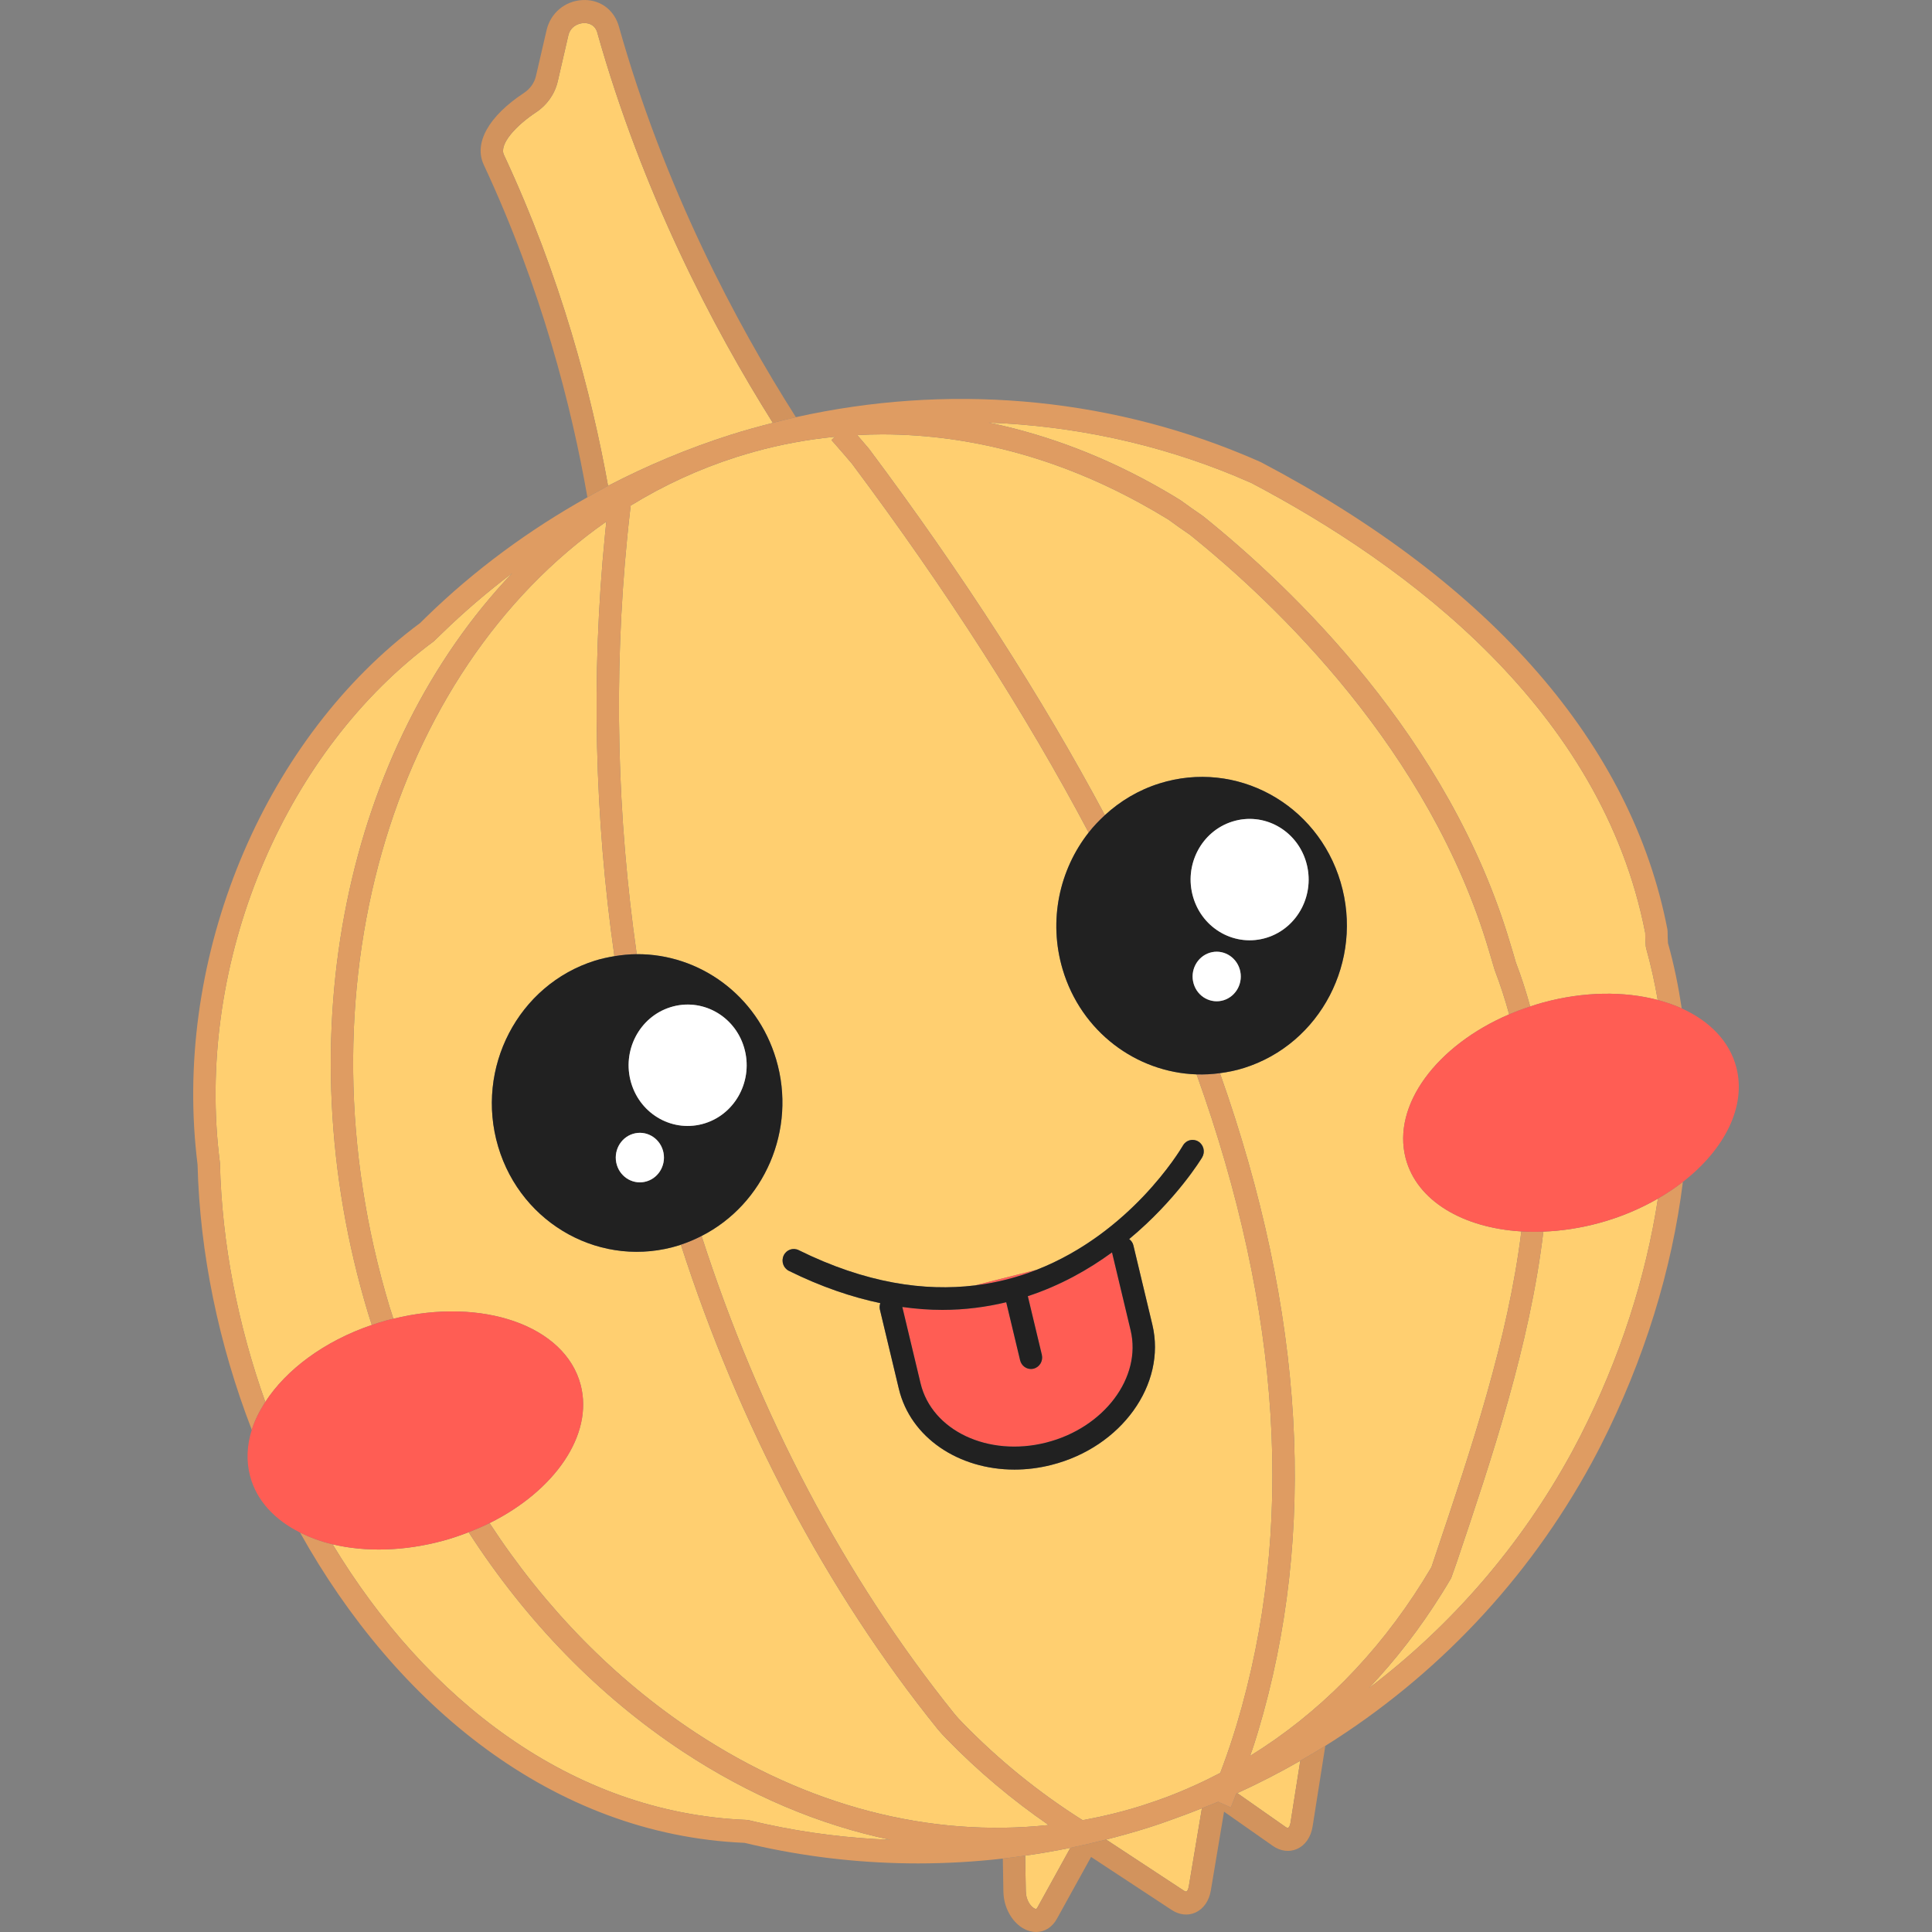 <svg width="50" height="50" viewBox="0 0 50 50" fill="none" xmlns="http://www.w3.org/2000/svg">
<rect x="0" y="0" width="50" height="50" fill="#808080" stroke="none"/>
<path d="M15.101 0.597C14.952 0.605 14.76 0.694 14.708 0.919L14.435 2.103C14.359 2.432 14.159 2.718 13.872 2.907C13.361 3.244 12.912 3.729 13.041 4.006C14.519 7.171 15.311 10.208 15.736 12.573C16.748 12.047 17.804 11.605 18.891 11.258C19.259 11.141 19.63 11.039 20.001 10.944C18.451 8.479 16.624 4.991 15.452 0.824C15.377 0.606 15.181 0.593 15.101 0.597Z" fill="#FFCF70"/>
<path d="M15.737 12.573C15.311 10.208 14.519 7.171 13.041 4.006C12.912 3.729 13.361 3.244 13.872 2.907C14.159 2.718 14.359 2.432 14.435 2.103L14.708 0.919C14.76 0.694 14.952 0.605 15.101 0.597C15.181 0.593 15.377 0.606 15.452 0.824C16.624 4.991 18.451 8.479 20.001 10.944C20.2 10.893 20.399 10.842 20.598 10.797C19.051 8.366 17.192 4.867 16.009 0.659L15.999 0.628C15.861 0.224 15.498 -0.023 15.071 0.002C14.619 0.026 14.247 0.339 14.145 0.782L13.871 1.965C13.83 2.144 13.72 2.3 13.56 2.405C12.646 3.007 12.257 3.702 12.519 4.263C14.012 7.462 14.793 10.525 15.202 12.87C15.38 12.77 15.556 12.667 15.737 12.573Z" fill="#D2935D"/>
<path d="M30.705 48.951C30.722 48.944 30.752 48.904 30.765 48.825L31.105 46.798C30.851 46.9 30.595 46.996 30.335 47.088C30.143 47.159 29.95 47.226 29.754 47.288C29.381 47.407 29.005 47.511 28.627 47.608L30.637 48.929C30.669 48.95 30.694 48.956 30.705 48.951Z" fill="#FFCF70"/>
<path d="M26.738 49.37C26.782 49.402 26.814 49.406 26.818 49.404C26.82 49.403 26.833 49.393 26.849 49.365L27.701 47.822C27.313 47.901 26.923 47.968 26.531 48.024L26.548 48.947C26.552 49.158 26.653 49.307 26.738 49.37Z" fill="#FFCF70"/>
<path d="M33.337 47.303C33.355 47.296 33.385 47.255 33.398 47.174L33.651 45.569C33.123 45.872 32.58 46.151 32.022 46.406L33.264 47.277C33.299 47.302 33.328 47.308 33.337 47.303Z" fill="#FFCF70"/>
<path d="M33.651 45.569L33.398 47.174C33.385 47.255 33.355 47.296 33.337 47.303C33.328 47.308 33.299 47.302 33.264 47.277L32.022 46.406C32.013 46.41 32.003 46.415 31.994 46.419C31.947 46.538 31.902 46.659 31.853 46.776L31.526 46.63C31.387 46.689 31.245 46.742 31.105 46.798L30.765 48.825C30.751 48.904 30.722 48.944 30.705 48.951C30.694 48.956 30.669 48.95 30.637 48.929L28.627 47.608C28.32 47.686 28.011 47.758 27.701 47.822L26.849 49.365C26.833 49.393 26.82 49.403 26.818 49.404C26.814 49.406 26.782 49.402 26.738 49.37C26.653 49.307 26.552 49.158 26.548 48.947L26.531 48.024C26.339 48.052 26.146 48.078 25.953 48.1L25.968 48.958C25.977 49.44 26.273 49.879 26.657 49.979C26.71 49.993 26.763 50 26.815 50C27.034 50 27.232 49.878 27.352 49.659L28.237 48.058L30.325 49.431C30.521 49.56 30.745 49.584 30.939 49.496C31.146 49.402 31.291 49.195 31.336 48.927L31.678 46.886L32.937 47.769C33.136 47.91 33.367 47.939 33.566 47.851C33.779 47.757 33.926 47.545 33.97 47.269L34.299 45.183C34.086 45.316 33.869 45.444 33.651 45.569Z" fill="#D2935D"/>
<path d="M37.556 40.84C37.476 40.978 37.392 41.115 37.307 41.251C36.747 42.147 36.117 42.961 35.426 43.69C37.573 42.062 39.367 39.99 40.684 37.573C40.759 37.433 40.834 37.292 40.906 37.151C41.924 35.149 42.593 33.064 42.907 31.02C42.456 31.28 41.949 31.497 41.397 31.648C40.901 31.784 40.412 31.856 39.942 31.874C39.592 34.809 38.613 37.721 37.7 40.432L37.556 40.84Z" fill="#FFCF70"/>
<path d="M13.258 14.831C12.622 15.313 12.011 15.833 11.432 16.398L11.227 16.596C7.427 19.404 5.181 24.631 5.637 29.603C5.652 29.762 5.67 29.922 5.69 30.081L5.692 30.112C5.742 32.171 6.152 34.28 6.866 36.282C7.406 35.448 8.388 34.71 9.623 34.29C9.592 34.19 9.557 34.092 9.527 33.991C7.333 26.716 9.003 19.302 13.258 14.831Z" fill="#FFCF70"/>
<path d="M12.892 29.674C12.289 27.64 13.41 25.486 15.396 24.862C15.564 24.81 15.733 24.774 15.901 24.746C15.39 21.163 15.295 17.483 15.658 13.832C15.67 13.707 15.681 13.598 15.691 13.499C10.125 17.39 7.63 25.689 10.08 33.815C10.112 33.92 10.148 34.024 10.181 34.129C12.48 33.561 14.629 34.308 15.028 35.843C15.364 37.136 14.353 38.583 12.67 39.418C14.1 41.608 15.904 43.457 17.992 44.834C20.893 46.746 24.064 47.562 27.138 47.231C26.199 46.584 25.312 45.841 24.5 45.005C24.42 44.923 24.341 44.84 24.269 44.752C21.367 41.151 19.122 36.86 17.621 32.212C17.608 32.216 17.595 32.222 17.582 32.227C15.596 32.85 13.496 31.707 12.892 29.674Z" fill="#FFCF70"/>
<path d="M8.608 39.967C11.019 43.958 14.773 46.917 19.319 47.099L19.375 47.106C19.528 47.143 19.683 47.179 19.838 47.212C20.891 47.44 21.963 47.572 23.041 47.613C21.209 47.23 19.397 46.468 17.679 45.335C15.494 43.894 13.612 41.952 12.129 39.654C11.923 39.733 11.711 39.807 11.49 39.868C10.46 40.151 9.452 40.168 8.608 39.967Z" fill="#FFCF70"/>
<path d="M38.678 25.089C38.631 24.925 38.583 24.763 38.534 24.603C37.002 19.422 33.028 15.635 30.794 13.839C30.706 13.78 30.605 13.71 30.509 13.642C30.413 13.574 30.322 13.509 30.238 13.446C30.126 13.378 29.992 13.298 29.858 13.22C28.16 12.234 26.379 11.608 24.564 11.36C24.423 11.341 24.283 11.324 24.142 11.31C24.001 11.295 23.86 11.283 23.719 11.273C23.421 11.252 23.124 11.241 22.828 11.241C22.613 11.241 22.399 11.249 22.185 11.26C22.21 11.289 22.232 11.314 22.261 11.347C22.329 11.426 22.407 11.518 22.494 11.621C24.932 14.882 26.964 18.042 28.594 21.096C28.989 20.732 29.464 20.446 30.005 20.276C31.991 19.652 34.091 20.795 34.694 22.829C35.298 24.863 34.177 27.017 32.191 27.64C31.985 27.705 31.778 27.746 31.572 27.774C33.765 33.974 34.1 39.675 32.555 44.823C32.523 44.928 32.489 45.037 32.455 45.145C32.423 45.245 32.386 45.344 32.352 45.443C34.111 44.359 35.628 42.834 36.82 40.929C36.897 40.806 36.971 40.683 37.045 40.559L37.153 40.237C38.082 37.476 39.027 34.664 39.372 31.869C37.865 31.778 36.666 31.082 36.378 29.975C36.021 28.601 37.183 27.054 39.057 26.251C38.953 25.871 38.831 25.492 38.687 25.115L38.678 25.089Z" fill="#FFCF70"/>
<path d="M42.592 24.488C42.582 24.369 42.58 24.255 42.578 24.141C41.452 18.36 36.416 14.62 32.386 12.5C32.257 12.443 32.113 12.381 31.967 12.32C29.938 11.48 27.776 11.02 25.587 10.937C27.148 11.261 28.676 11.85 30.143 12.701C30.282 12.782 30.42 12.864 30.557 12.95C30.658 13.024 30.745 13.086 30.837 13.151C30.931 13.217 31.03 13.285 31.134 13.357C33.438 15.21 37.511 19.092 39.087 24.426C39.136 24.582 39.183 24.744 39.23 24.908C39.375 25.286 39.496 25.666 39.601 26.048C39.705 26.014 39.809 25.979 39.917 25.95C40.99 25.655 42.038 25.651 42.902 25.879C42.823 25.425 42.725 24.979 42.603 24.544L42.592 24.488Z" fill="#FFCF70"/>
<path d="M27.501 25.087C27.125 23.82 27.419 22.507 28.174 21.546C26.546 18.472 24.506 15.288 22.046 11.998C21.971 11.91 21.894 11.82 21.827 11.742C21.63 11.512 21.519 11.391 21.518 11.389L21.607 11.304C20.904 11.373 20.208 11.5 19.525 11.69C19.371 11.734 19.216 11.778 19.063 11.827C18.088 12.138 17.173 12.562 16.322 13.085C16.313 13.153 16.296 13.3 16.272 13.525C16.26 13.631 16.248 13.753 16.234 13.892C15.875 17.506 15.97 21.149 16.479 24.694C18.095 24.684 19.591 25.751 20.086 27.415C20.628 29.242 19.776 31.162 18.157 31.987C19.636 36.578 21.85 40.816 24.712 44.368C24.772 44.441 24.84 44.513 24.909 44.584C25.855 45.556 26.901 46.402 28.018 47.106C28.544 47.01 29.067 46.884 29.583 46.719C29.77 46.66 29.953 46.593 30.137 46.528C30.633 46.344 31.114 46.127 31.58 45.883C31.696 45.577 31.805 45.27 31.904 44.96C31.938 44.854 31.971 44.748 32.002 44.646C33.523 39.577 33.172 33.946 30.968 27.805C29.407 27.753 27.981 26.703 27.501 25.087ZM30.616 29.644C30.698 29.503 30.876 29.458 31.014 29.543C31.151 29.628 31.195 29.811 31.112 29.952C31.097 29.978 30.451 31.048 29.223 32.067C29.274 32.106 29.316 32.16 29.332 32.23L29.823 34.283C30.192 35.827 29.02 37.455 27.211 37.912C26.889 37.994 26.567 38.033 26.254 38.033C24.814 38.033 23.565 37.21 23.262 35.942L22.771 33.888C22.757 33.831 22.765 33.777 22.782 33.725C22.04 33.569 21.252 33.303 20.417 32.89C20.273 32.819 20.212 32.641 20.281 32.493C20.35 32.344 20.523 32.282 20.668 32.353C22.413 33.216 23.934 33.423 25.227 33.267L26.832 32.861C29.25 31.911 30.531 29.791 30.616 29.644Z" fill="#FFCF70"/>
<path d="M42.907 31.02C42.593 33.064 41.924 35.149 40.906 37.151C40.834 37.292 40.759 37.433 40.684 37.573C39.367 39.99 37.573 42.062 35.426 43.69C36.117 42.961 36.747 42.147 37.307 41.251C37.392 41.115 37.475 40.978 37.556 40.84L37.7 40.432C38.613 37.721 39.592 34.809 39.942 31.874C39.748 31.882 39.558 31.88 39.372 31.869C39.027 34.664 38.082 37.476 37.153 40.237L37.045 40.559C36.971 40.683 36.897 40.806 36.82 40.928C35.628 42.834 34.111 44.359 32.352 45.443C32.386 45.344 32.423 45.245 32.455 45.145C32.489 45.036 32.523 44.928 32.555 44.823C34.1 39.675 33.765 33.974 31.572 27.774C31.369 27.801 31.168 27.811 30.968 27.805C33.171 33.946 33.523 39.577 32.002 44.646C31.971 44.748 31.938 44.854 31.904 44.96C31.805 45.27 31.696 45.577 31.58 45.883C31.114 46.127 30.633 46.344 30.137 46.528C29.953 46.593 29.77 46.66 29.583 46.719C29.067 46.884 28.544 47.01 28.018 47.106C26.901 46.402 25.855 45.557 24.909 44.584C24.84 44.513 24.772 44.441 24.712 44.368C21.85 40.816 19.636 36.578 18.157 31.987C17.986 32.074 17.808 32.151 17.621 32.212C19.122 36.86 21.368 41.151 24.269 44.752C24.341 44.84 24.42 44.923 24.5 45.005C25.312 45.841 26.199 46.584 27.138 47.231C24.065 47.562 20.893 46.746 17.992 44.834C15.904 43.457 14.1 41.608 12.67 39.418C12.497 39.504 12.316 39.581 12.129 39.654C13.612 41.952 15.494 43.894 17.679 45.335C19.397 46.468 21.209 47.23 23.041 47.613C21.963 47.572 20.891 47.44 19.838 47.212C19.683 47.179 19.528 47.143 19.375 47.106L19.319 47.099C14.773 46.917 11.019 43.958 8.608 39.967C8.302 39.895 8.021 39.79 7.765 39.662C10.244 44.109 14.301 47.482 19.269 47.693C19.418 47.728 19.568 47.763 19.718 47.795C21.045 48.082 22.401 48.225 23.76 48.225C24.491 48.225 25.223 48.182 25.953 48.1C26.146 48.078 26.339 48.052 26.531 48.024C26.922 47.968 27.313 47.901 27.701 47.822C28.011 47.758 28.32 47.686 28.627 47.608C29.005 47.511 29.381 47.407 29.754 47.288C29.95 47.226 30.143 47.159 30.335 47.088C30.594 46.996 30.851 46.9 31.105 46.798C31.245 46.742 31.387 46.689 31.526 46.63L31.853 46.776C31.902 46.659 31.947 46.538 31.994 46.419C32.003 46.415 32.013 46.41 32.022 46.406C32.58 46.151 33.123 45.872 33.651 45.569C33.869 45.444 34.086 45.316 34.299 45.183C37.168 43.389 39.541 40.89 41.189 37.864C41.267 37.719 41.344 37.575 41.419 37.428C42.553 35.197 43.27 32.863 43.553 30.587C43.354 30.742 43.139 30.887 42.907 31.02Z" fill="#DF9C62"/>
<path d="M6.866 36.282C6.152 34.28 5.742 32.171 5.692 30.112L5.69 30.081C5.67 29.922 5.652 29.762 5.637 29.603C5.181 24.631 7.428 19.404 11.227 16.596L11.432 16.398C12.012 15.833 12.622 15.313 13.258 14.831C9.003 19.302 7.333 26.716 9.527 33.991C9.557 34.092 9.592 34.19 9.623 34.29C9.75 34.247 9.878 34.206 10.009 34.17C10.067 34.154 10.124 34.143 10.181 34.129C10.148 34.024 10.112 33.92 10.08 33.815C7.63 25.689 10.125 17.39 15.692 13.499C15.681 13.598 15.67 13.707 15.658 13.832C15.295 17.483 15.39 21.163 15.901 24.746C16.095 24.714 16.287 24.695 16.479 24.694C15.97 21.149 15.875 17.506 16.234 13.892C16.248 13.753 16.26 13.631 16.272 13.525C16.296 13.3 16.313 13.153 16.322 13.085C17.173 12.562 18.088 12.138 19.063 11.827C19.216 11.778 19.371 11.734 19.525 11.69C20.208 11.5 20.904 11.373 21.607 11.304L21.518 11.389C21.519 11.391 21.63 11.512 21.827 11.742C21.894 11.82 21.971 11.91 22.046 11.998C24.506 15.288 26.546 18.472 28.174 21.546C28.3 21.384 28.443 21.236 28.594 21.096C26.964 18.042 24.932 14.882 22.494 11.621C22.407 11.518 22.329 11.426 22.261 11.347C22.233 11.314 22.21 11.289 22.185 11.26C22.399 11.249 22.613 11.241 22.828 11.241C23.124 11.241 23.421 11.252 23.719 11.273C23.86 11.283 24.001 11.295 24.142 11.31C24.283 11.324 24.423 11.341 24.564 11.36C26.379 11.608 28.16 12.234 29.858 13.22C29.992 13.298 30.126 13.378 30.238 13.446C30.322 13.509 30.413 13.574 30.51 13.642C30.605 13.71 30.706 13.78 30.794 13.839C33.028 15.635 37.003 19.422 38.534 24.603C38.583 24.763 38.631 24.925 38.678 25.089L38.687 25.115C38.831 25.492 38.953 25.871 39.057 26.251C39.232 26.176 39.414 26.109 39.601 26.048C39.496 25.666 39.375 25.286 39.23 24.908C39.183 24.744 39.136 24.582 39.087 24.426C37.511 19.092 33.438 15.209 31.134 13.357C31.03 13.285 30.931 13.217 30.837 13.151C30.745 13.086 30.658 13.024 30.557 12.95C30.42 12.864 30.282 12.782 30.143 12.701C28.676 11.85 27.148 11.261 25.587 10.937C27.776 11.02 29.938 11.48 31.967 12.32C32.113 12.381 32.257 12.443 32.386 12.5C36.416 14.62 41.452 18.36 42.578 24.141C42.58 24.255 42.582 24.369 42.592 24.488L42.603 24.544C42.725 24.979 42.823 25.425 42.902 25.879C43.121 25.937 43.33 26.009 43.523 26.096C43.436 25.52 43.321 24.955 43.167 24.407C43.16 24.304 43.158 24.205 43.157 24.105L43.152 24.051C42.233 19.279 38.602 15.101 32.633 11.961C32.483 11.895 32.334 11.83 32.184 11.768C28.544 10.259 24.49 9.929 20.598 10.797C20.399 10.842 20.2 10.893 20.001 10.944C19.63 11.039 19.259 11.141 18.891 11.258C17.804 11.605 16.748 12.047 15.737 12.573C15.556 12.667 15.38 12.77 15.202 12.87C13.684 13.719 12.274 14.757 11.034 15.965L10.872 16.124C6.921 19.055 4.586 24.491 5.061 29.659C5.076 29.82 5.093 29.982 5.113 30.143C5.171 32.437 5.661 34.792 6.516 37.004C6.593 36.758 6.714 36.517 6.866 36.282Z" fill="#DF9C62"/>
<path d="M20.086 27.415C19.592 25.751 18.095 24.684 16.479 24.694C16.287 24.695 16.095 24.714 15.901 24.746C15.733 24.774 15.564 24.81 15.396 24.862C13.41 25.486 12.289 27.64 12.892 29.674C13.496 31.707 15.596 32.85 17.582 32.227C17.595 32.222 17.608 32.217 17.621 32.212C17.808 32.151 17.986 32.074 18.157 31.987C19.776 31.163 20.628 29.242 20.086 27.415ZM16.742 30.571C16.412 30.675 16.064 30.484 15.963 30.145C15.863 29.807 16.048 29.448 16.378 29.345C16.707 29.242 17.055 29.432 17.156 29.771C17.256 30.11 17.071 30.468 16.742 30.571ZM18.242 29.071C17.435 29.324 16.582 28.857 16.335 28.027C16.089 27.198 16.544 26.32 17.35 26.067C18.157 25.813 19.011 26.28 19.257 27.11C19.503 27.94 19.049 28.818 18.242 29.071Z" fill="#212121"/>
<path d="M19.257 27.11C19.011 26.28 18.157 25.813 17.35 26.067C16.544 26.32 16.089 27.198 16.335 28.027C16.582 28.857 17.435 29.324 18.242 29.071C19.049 28.818 19.503 27.94 19.257 27.11Z" fill="white"/>
<path d="M34.694 22.829C34.091 20.795 31.991 19.652 30.005 20.276C29.464 20.446 28.989 20.732 28.594 21.096C28.443 21.236 28.3 21.384 28.174 21.546C27.419 22.507 27.125 23.82 27.501 25.087C27.981 26.703 29.407 27.753 30.968 27.805C31.168 27.811 31.369 27.801 31.572 27.773C31.778 27.746 31.985 27.705 32.191 27.64C34.177 27.017 35.298 24.862 34.694 22.829ZM31.894 21.262C32.701 21.008 33.555 21.476 33.801 22.305C34.047 23.135 33.593 24.013 32.786 24.266C31.98 24.519 31.126 24.052 30.88 23.222C30.633 22.393 31.088 21.515 31.894 21.262ZM31.67 25.885C31.34 25.988 30.992 25.797 30.892 25.459C30.791 25.12 30.977 24.762 31.306 24.658C31.635 24.555 31.983 24.746 32.084 25.084C32.185 25.423 31.999 25.781 31.67 25.885Z" fill="#212121"/>
<path d="M32.786 24.266C33.593 24.013 34.047 23.135 33.801 22.305C33.555 21.476 32.701 21.008 31.894 21.262C31.088 21.515 30.633 22.393 30.88 23.222C31.126 24.052 31.98 24.519 32.786 24.266Z" fill="white"/>
<path d="M17.156 29.771C17.055 29.432 16.707 29.242 16.378 29.345C16.048 29.448 15.863 29.807 15.963 30.145C16.064 30.484 16.412 30.675 16.742 30.571C17.071 30.468 17.256 30.11 17.156 29.771Z" fill="white"/>
<path d="M31.306 24.658C30.977 24.762 30.791 25.12 30.892 25.459C30.992 25.797 31.34 25.988 31.67 25.885C31.999 25.781 32.185 25.423 32.084 25.084C31.983 24.746 31.635 24.555 31.306 24.658Z" fill="white"/>
<path d="M25.227 33.267C25.809 33.197 26.344 33.053 26.832 32.861L25.227 33.267Z" fill="#FF5D54"/>
<path d="M26.6 33.545L26.963 35.061C27.001 35.221 26.906 35.382 26.75 35.421C26.727 35.427 26.704 35.43 26.681 35.43C26.551 35.43 26.433 35.339 26.4 35.203L26.042 33.702C25.526 33.826 24.974 33.9 24.384 33.9C24.052 33.9 23.707 33.874 23.352 33.825L23.824 35.8C24.117 37.024 25.574 37.713 27.073 37.334C28.572 36.955 29.553 35.65 29.26 34.426L28.779 32.412C28.168 32.858 27.441 33.269 26.6 33.545Z" fill="#FF5D54"/>
<path d="M25.227 33.267C23.934 33.423 22.413 33.216 20.668 32.353C20.523 32.282 20.35 32.344 20.281 32.493C20.212 32.641 20.273 32.819 20.417 32.89C21.252 33.303 22.04 33.569 22.782 33.725C22.765 33.777 22.758 33.831 22.771 33.888L23.262 35.942C23.565 37.21 24.814 38.033 26.254 38.033C26.567 38.033 26.889 37.994 27.211 37.912C29.02 37.455 30.192 35.827 29.823 34.283L29.332 32.23C29.316 32.16 29.274 32.106 29.223 32.067C30.451 31.048 31.097 29.978 31.112 29.952C31.195 29.811 31.151 29.628 31.014 29.543C30.876 29.458 30.698 29.503 30.616 29.644C30.531 29.791 29.25 31.911 26.833 32.861C26.344 33.053 25.809 33.197 25.227 33.267ZM29.26 34.426C29.553 35.65 28.572 36.955 27.073 37.334C25.574 37.713 24.117 37.024 23.824 35.8L23.352 33.825C23.707 33.874 24.052 33.9 24.384 33.9C24.974 33.9 25.526 33.826 26.041 33.702L26.4 35.203C26.433 35.339 26.551 35.43 26.681 35.43C26.704 35.43 26.727 35.427 26.75 35.421C26.906 35.382 27.001 35.221 26.963 35.061L26.6 33.545C27.441 33.269 28.168 32.858 28.779 32.412L29.26 34.426Z" fill="#212121"/>
<path d="M8.608 39.967C9.452 40.168 10.46 40.151 11.49 39.868C11.711 39.807 11.923 39.733 12.129 39.654C12.316 39.581 12.497 39.504 12.67 39.418C14.353 38.583 15.365 37.136 15.028 35.843C14.63 34.308 12.481 33.561 10.182 34.129C10.124 34.143 10.067 34.154 10.009 34.17C9.878 34.206 9.75 34.247 9.623 34.29C8.388 34.71 7.406 35.448 6.866 36.282C6.714 36.517 6.593 36.758 6.516 37.004C6.391 37.401 6.369 37.805 6.471 38.195C6.637 38.834 7.109 39.333 7.765 39.662C8.021 39.79 8.302 39.895 8.608 39.967Z" fill="#FF5D54"/>
<path d="M44.936 27.623C44.76 26.946 44.242 26.423 43.523 26.097C43.33 26.009 43.121 25.937 42.902 25.879C42.037 25.651 40.99 25.655 39.917 25.95C39.809 25.979 39.705 26.014 39.601 26.048C39.414 26.109 39.232 26.176 39.057 26.251C37.183 27.054 36.021 28.601 36.378 29.975C36.666 31.082 37.865 31.778 39.372 31.869C39.558 31.88 39.748 31.882 39.942 31.874C40.412 31.856 40.901 31.784 41.397 31.648C41.949 31.497 42.456 31.28 42.907 31.02C43.139 30.887 43.354 30.742 43.553 30.587C44.628 29.752 45.2 28.641 44.936 27.623Z" fill="#FF5D54"/>
</svg>
